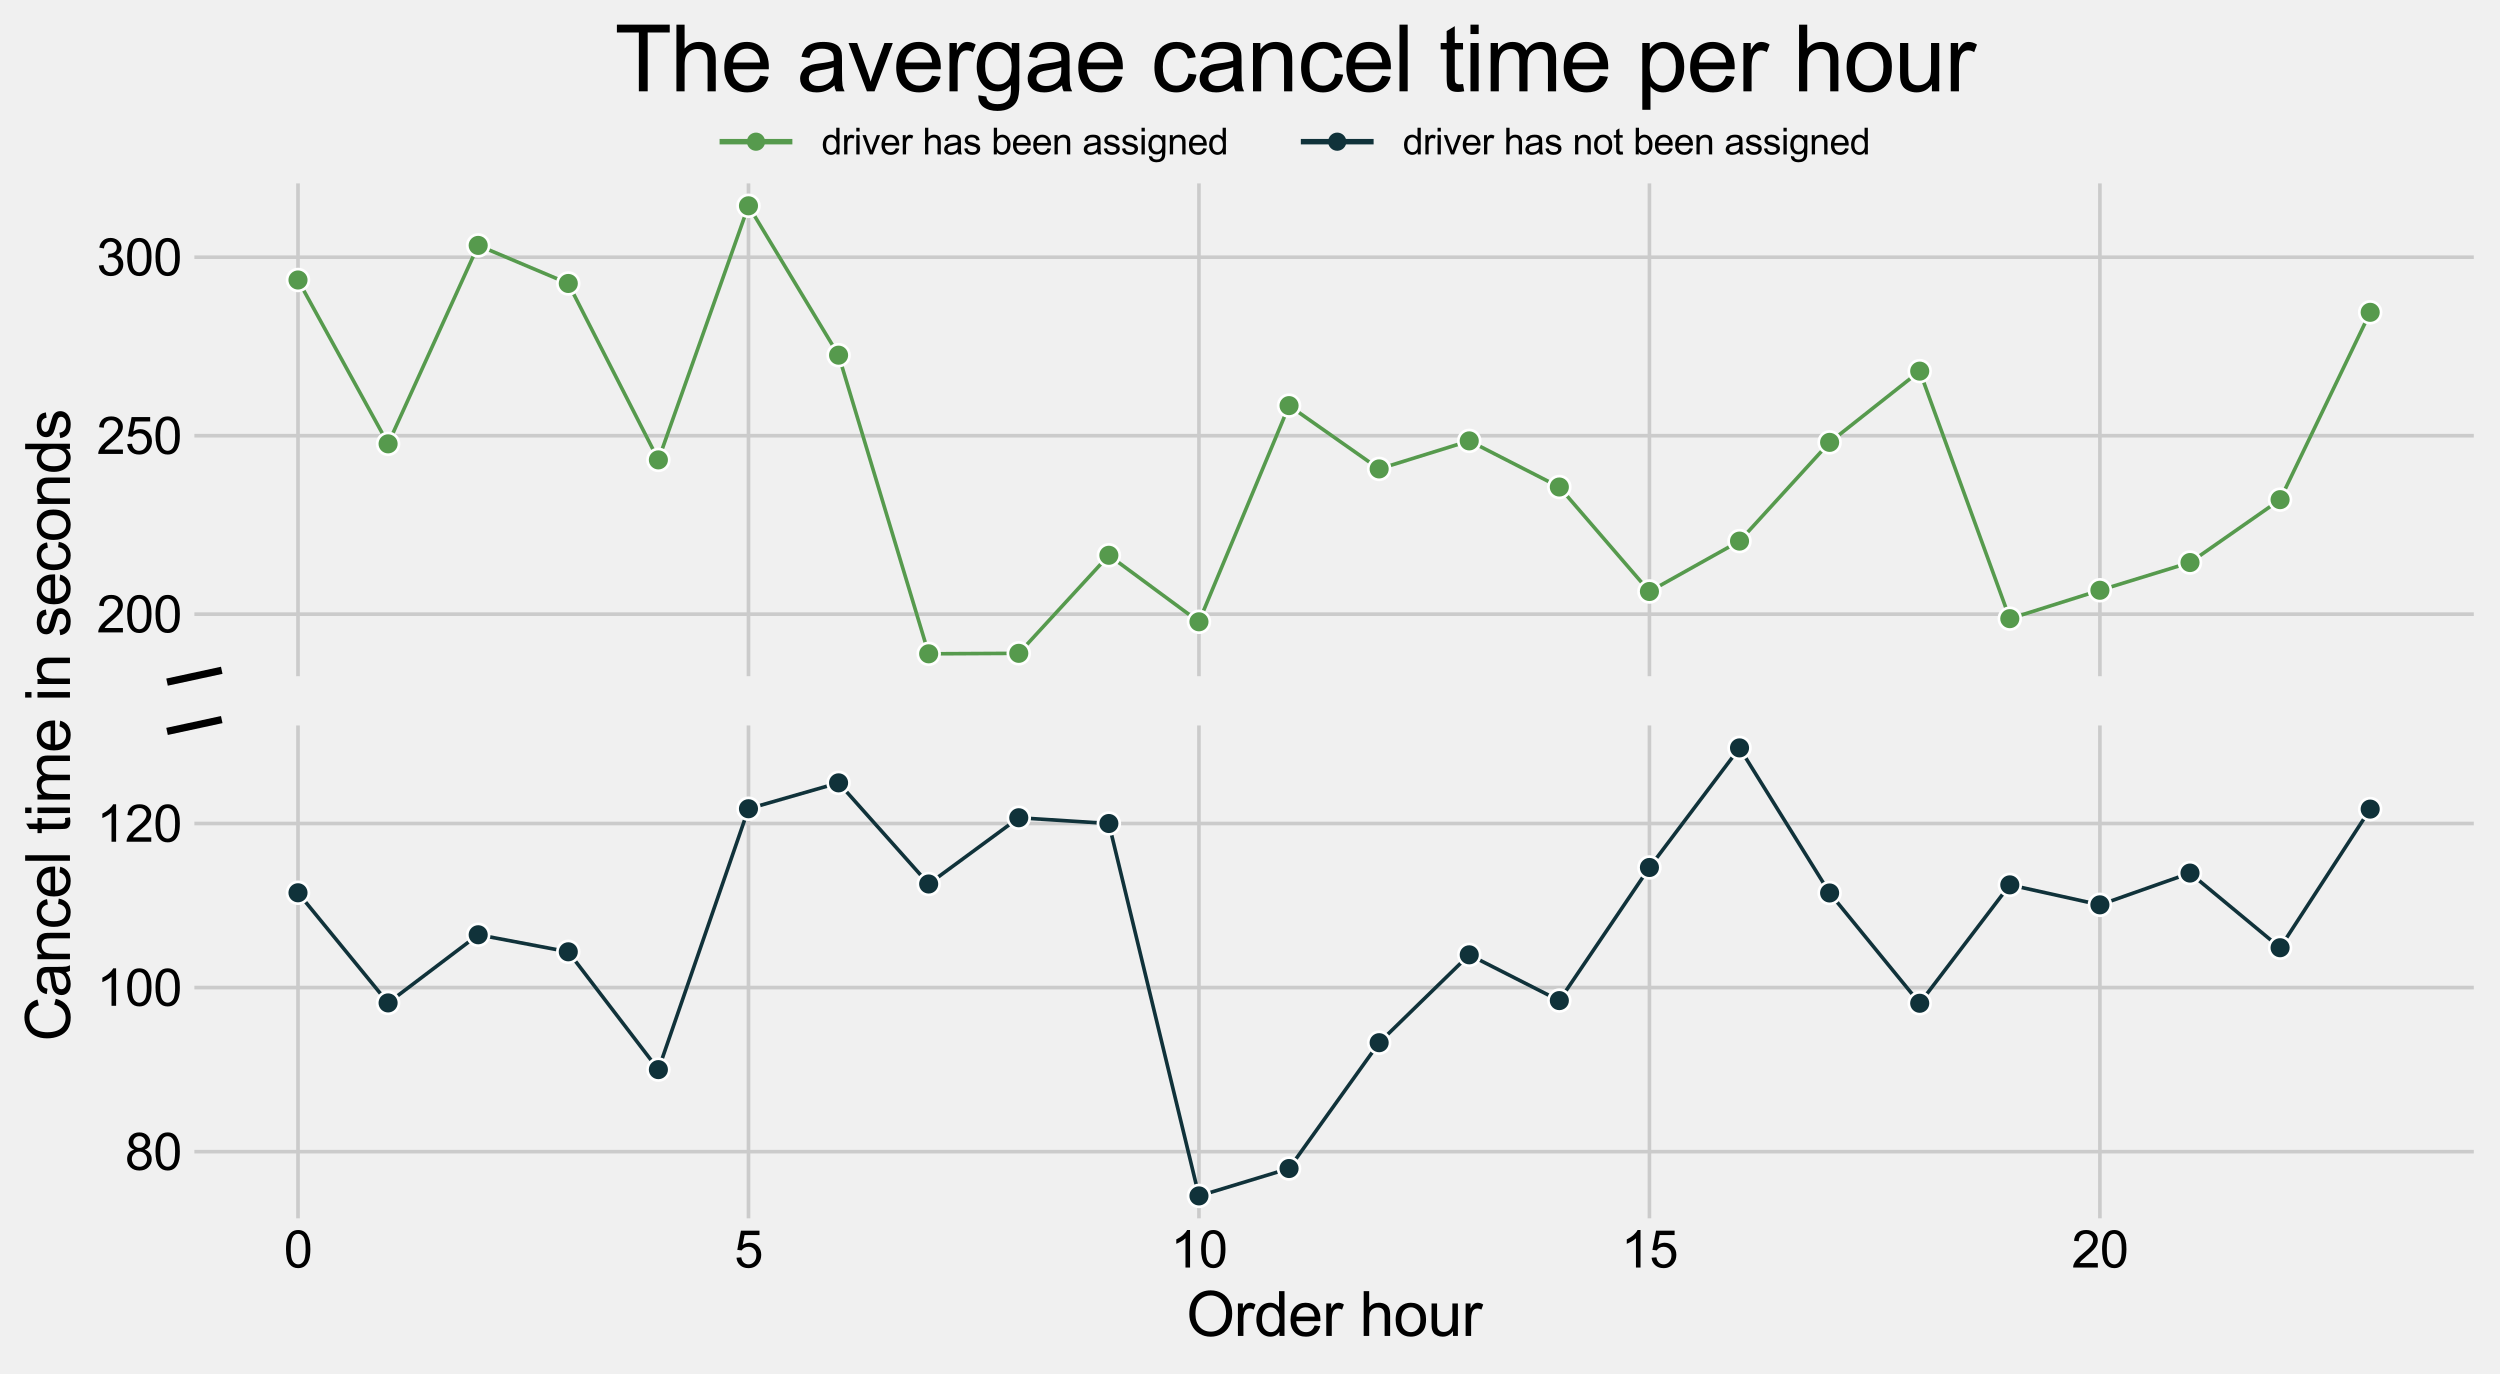 <?xml version="1.0" encoding="utf-8" standalone="no"?>
<!DOCTYPE svg PUBLIC "-//W3C//DTD SVG 1.1//EN"
  "http://www.w3.org/Graphics/SVG/1.1/DTD/svg11.dtd">
<svg xmlns:xlink="http://www.w3.org/1999/xlink" width="687.02pt" height="377.668pt" viewBox="0 0 687.02 377.668" xmlns="http://www.w3.org/2000/svg" version="1.1">
 <defs>
  <style type="text/css">*{stroke-linejoin: round; stroke-linecap: butt}</style>
 </defs>
 <g id="figure_1">
  <g id="patch_1">
   <path d="M 0 377.668 
L 687.02 377.668 
L 687.02 0 
L 0 0 
z
" style="fill: #f0f0f0"/>
  </g>
  <g id="axes_1">
   <g id="patch_2">
    <path d="M 53.42 185.829 
L 679.82 185.829 
L 679.82 50.4 
L 53.42 50.4 
z
" style="fill: #f0f0f0"/>
   </g>
   <g id="matplotlib.axis_1">
    <g id="xtick_1">
     <g id="line2d_1">
      <path d="M 81.893 185.829 
L 81.893 50.4 
" clip-path="url(#p84d3bd1c2f)" style="fill: none; stroke: #cbcbcb"/>
     </g>
     <g id="line2d_2"/>
    </g>
    <g id="xtick_2">
     <g id="line2d_3">
      <path d="M 205.687 185.829 
L 205.687 50.4 
" clip-path="url(#p84d3bd1c2f)" style="fill: none; stroke: #cbcbcb"/>
     </g>
     <g id="line2d_4"/>
    </g>
    <g id="xtick_3">
     <g id="line2d_5">
      <path d="M 329.482 185.829 
L 329.482 50.4 
" clip-path="url(#p84d3bd1c2f)" style="fill: none; stroke: #cbcbcb"/>
     </g>
     <g id="line2d_6"/>
    </g>
    <g id="xtick_4">
     <g id="line2d_7">
      <path d="M 453.276 185.829 
L 453.276 50.4 
" clip-path="url(#p84d3bd1c2f)" style="fill: none; stroke: #cbcbcb"/>
     </g>
     <g id="line2d_8"/>
    </g>
    <g id="xtick_5">
     <g id="line2d_9">
      <path d="M 577.071 185.829 
L 577.071 50.4 
" clip-path="url(#p84d3bd1c2f)" style="fill: none; stroke: #cbcbcb"/>
     </g>
     <g id="line2d_10"/>
    </g>
   </g>
   <g id="matplotlib.axis_2">
    <g id="ytick_1">
     <g id="line2d_11">
      <path d="M 53.42 168.775 
L 679.82 168.775 
" clip-path="url(#p84d3bd1c2f)" style="fill: none; stroke: #cbcbcb"/>
     </g>
     <g id="line2d_12"/>
     <g id="text_1">
      <!-- 200 -->
      <g transform="translate(26.564 173.786) scale(0.14 -0.14)">
       <defs>
        <path id="ArialMT-32" d="M 3222 541 
L 3222 0 
L 194 0 
Q 188 203 259 391 
Q 375 700 629 1000 
Q 884 1300 1366 1694 
Q 2113 2306 2375 2664 
Q 2638 3022 2638 3341 
Q 2638 3675 2398 3904 
Q 2159 4134 1775 4134 
Q 1369 4134 1125 3890 
Q 881 3647 878 3216 
L 300 3275 
Q 359 3922 746 4261 
Q 1134 4600 1788 4600 
Q 2447 4600 2831 4234 
Q 3216 3869 3216 3328 
Q 3216 3053 3103 2787 
Q 2991 2522 2730 2228 
Q 2469 1934 1863 1422 
Q 1356 997 1212 845 
Q 1069 694 975 541 
L 3222 541 
z
" transform="scale(0.016)"/>
        <path id="ArialMT-30" d="M 266 2259 
Q 266 3072 433 3567 
Q 600 4063 929 4331 
Q 1259 4600 1759 4600 
Q 2128 4600 2406 4451 
Q 2684 4303 2865 4023 
Q 3047 3744 3150 3342 
Q 3253 2941 3253 2259 
Q 3253 1453 3087 958 
Q 2922 463 2592 192 
Q 2263 -78 1759 -78 
Q 1097 -78 719 397 
Q 266 969 266 2259 
z
M 844 2259 
Q 844 1131 1108 757 
Q 1372 384 1759 384 
Q 2147 384 2411 759 
Q 2675 1134 2675 2259 
Q 2675 3391 2411 3762 
Q 2147 4134 1753 4134 
Q 1366 4134 1134 3806 
Q 844 3388 844 2259 
z
" transform="scale(0.016)"/>
       </defs>
       <use xlink:href="#ArialMT-32"/>
       <use xlink:href="#ArialMT-30" x="55.615"/>
       <use xlink:href="#ArialMT-30" x="111.23"/>
      </g>
     </g>
    </g>
    <g id="ytick_2">
     <g id="line2d_13">
      <path d="M 53.42 119.728 
L 679.82 119.728 
" clip-path="url(#p84d3bd1c2f)" style="fill: none; stroke: #cbcbcb"/>
     </g>
     <g id="line2d_14"/>
     <g id="text_2">
      <!-- 250 -->
      <g transform="translate(26.564 124.739) scale(0.14 -0.14)">
       <defs>
        <path id="ArialMT-35" d="M 266 1200 
L 856 1250 
Q 922 819 1161 601 
Q 1400 384 1738 384 
Q 2144 384 2425 690 
Q 2706 997 2706 1503 
Q 2706 1984 2436 2262 
Q 2166 2541 1728 2541 
Q 1456 2541 1237 2417 
Q 1019 2294 894 2097 
L 366 2166 
L 809 4519 
L 3088 4519 
L 3088 3981 
L 1259 3981 
L 1013 2750 
Q 1425 3038 1878 3038 
Q 2478 3038 2890 2622 
Q 3303 2206 3303 1553 
Q 3303 931 2941 478 
Q 2500 -78 1738 -78 
Q 1113 -78 717 272 
Q 322 622 266 1200 
z
" transform="scale(0.016)"/>
       </defs>
       <use xlink:href="#ArialMT-32"/>
       <use xlink:href="#ArialMT-35" x="55.615"/>
       <use xlink:href="#ArialMT-30" x="111.23"/>
      </g>
     </g>
    </g>
    <g id="ytick_3">
     <g id="line2d_15">
      <path d="M 53.42 70.681 
L 679.82 70.681 
" clip-path="url(#p84d3bd1c2f)" style="fill: none; stroke: #cbcbcb"/>
     </g>
     <g id="line2d_16"/>
     <g id="text_3">
      <!-- 300 -->
      <g transform="translate(26.564 75.692) scale(0.14 -0.14)">
       <defs>
        <path id="ArialMT-33" d="M 269 1209 
L 831 1284 
Q 928 806 1161 595 
Q 1394 384 1728 384 
Q 2125 384 2398 659 
Q 2672 934 2672 1341 
Q 2672 1728 2419 1979 
Q 2166 2231 1775 2231 
Q 1616 2231 1378 2169 
L 1441 2663 
Q 1497 2656 1531 2656 
Q 1891 2656 2178 2843 
Q 2466 3031 2466 3422 
Q 2466 3731 2256 3934 
Q 2047 4138 1716 4138 
Q 1388 4138 1169 3931 
Q 950 3725 888 3313 
L 325 3413 
Q 428 3978 793 4289 
Q 1159 4600 1703 4600 
Q 2078 4600 2393 4439 
Q 2709 4278 2876 4000 
Q 3044 3722 3044 3409 
Q 3044 3113 2884 2869 
Q 2725 2625 2413 2481 
Q 2819 2388 3044 2092 
Q 3269 1797 3269 1353 
Q 3269 753 2831 336 
Q 2394 -81 1725 -81 
Q 1122 -81 723 278 
Q 325 638 269 1209 
z
" transform="scale(0.016)"/>
       </defs>
       <use xlink:href="#ArialMT-33"/>
       <use xlink:href="#ArialMT-30" x="55.615"/>
       <use xlink:href="#ArialMT-30" x="111.23"/>
      </g>
     </g>
    </g>
   </g>
   <g id="PolyCollection_1"/>
   <g id="line2d_17">
    <path d="M 81.893 76.943 
L 106.652 121.969 
L 131.411 67.437 
L 156.169 77.901 
L 180.928 126.38 
L 205.687 56.556 
L 230.446 97.605 
L 255.205 179.673 
L 279.964 179.541 
L 304.723 152.596 
L 329.482 170.874 
L 354.241 111.466 
L 379 128.864 
L 403.758 121.159 
L 428.517 133.836 
L 453.276 162.547 
L 478.035 148.7 
L 502.794 121.567 
L 527.553 101.991 
L 552.312 170.01 
L 577.071 162.21 
L 601.83 154.59 
L 626.588 137.306 
L 651.347 85.829 
" clip-path="url(#p84d3bd1c2f)" style="fill: none; stroke: #569a4d"/>
    <defs>
     <path id="mdcfdf0711d" d="M 0 3 
C 0.796 3 1.559 2.684 2.121 2.121 
C 2.684 1.559 3 0.796 3 0 
C 3 -0.796 2.684 -1.559 2.121 -2.121 
C 1.559 -2.684 0.796 -3 0 -3 
C -0.796 -3 -1.559 -2.684 -2.121 -2.121 
C -2.684 -1.559 -3 -0.796 -3 0 
C -3 0.796 -2.684 1.559 -2.121 2.121 
C -1.559 2.684 -0.796 3 0 3 
z
" style="stroke: #ffffff; stroke-width: 0.75"/>
    </defs>
    <g clip-path="url(#p84d3bd1c2f)">
     <use xlink:href="#mdcfdf0711d" x="81.893" y="76.943" style="fill: #569a4d; stroke: #ffffff; stroke-width: 0.75"/>
     <use xlink:href="#mdcfdf0711d" x="106.652" y="121.969" style="fill: #569a4d; stroke: #ffffff; stroke-width: 0.75"/>
     <use xlink:href="#mdcfdf0711d" x="131.411" y="67.437" style="fill: #569a4d; stroke: #ffffff; stroke-width: 0.75"/>
     <use xlink:href="#mdcfdf0711d" x="156.169" y="77.901" style="fill: #569a4d; stroke: #ffffff; stroke-width: 0.75"/>
     <use xlink:href="#mdcfdf0711d" x="180.928" y="126.38" style="fill: #569a4d; stroke: #ffffff; stroke-width: 0.75"/>
     <use xlink:href="#mdcfdf0711d" x="205.687" y="56.556" style="fill: #569a4d; stroke: #ffffff; stroke-width: 0.75"/>
     <use xlink:href="#mdcfdf0711d" x="230.446" y="97.605" style="fill: #569a4d; stroke: #ffffff; stroke-width: 0.75"/>
     <use xlink:href="#mdcfdf0711d" x="255.205" y="179.673" style="fill: #569a4d; stroke: #ffffff; stroke-width: 0.75"/>
     <use xlink:href="#mdcfdf0711d" x="279.964" y="179.541" style="fill: #569a4d; stroke: #ffffff; stroke-width: 0.75"/>
     <use xlink:href="#mdcfdf0711d" x="304.723" y="152.596" style="fill: #569a4d; stroke: #ffffff; stroke-width: 0.75"/>
     <use xlink:href="#mdcfdf0711d" x="329.482" y="170.874" style="fill: #569a4d; stroke: #ffffff; stroke-width: 0.75"/>
     <use xlink:href="#mdcfdf0711d" x="354.241" y="111.466" style="fill: #569a4d; stroke: #ffffff; stroke-width: 0.75"/>
     <use xlink:href="#mdcfdf0711d" x="379" y="128.864" style="fill: #569a4d; stroke: #ffffff; stroke-width: 0.75"/>
     <use xlink:href="#mdcfdf0711d" x="403.758" y="121.159" style="fill: #569a4d; stroke: #ffffff; stroke-width: 0.75"/>
     <use xlink:href="#mdcfdf0711d" x="428.517" y="133.836" style="fill: #569a4d; stroke: #ffffff; stroke-width: 0.75"/>
     <use xlink:href="#mdcfdf0711d" x="453.276" y="162.547" style="fill: #569a4d; stroke: #ffffff; stroke-width: 0.75"/>
     <use xlink:href="#mdcfdf0711d" x="478.035" y="148.7" style="fill: #569a4d; stroke: #ffffff; stroke-width: 0.75"/>
     <use xlink:href="#mdcfdf0711d" x="502.794" y="121.567" style="fill: #569a4d; stroke: #ffffff; stroke-width: 0.75"/>
     <use xlink:href="#mdcfdf0711d" x="527.553" y="101.991" style="fill: #569a4d; stroke: #ffffff; stroke-width: 0.75"/>
     <use xlink:href="#mdcfdf0711d" x="552.312" y="170.01" style="fill: #569a4d; stroke: #ffffff; stroke-width: 0.75"/>
     <use xlink:href="#mdcfdf0711d" x="577.071" y="162.21" style="fill: #569a4d; stroke: #ffffff; stroke-width: 0.75"/>
     <use xlink:href="#mdcfdf0711d" x="601.83" y="154.59" style="fill: #569a4d; stroke: #ffffff; stroke-width: 0.75"/>
     <use xlink:href="#mdcfdf0711d" x="626.588" y="137.306" style="fill: #569a4d; stroke: #ffffff; stroke-width: 0.75"/>
     <use xlink:href="#mdcfdf0711d" x="651.347" y="85.829" style="fill: #569a4d; stroke: #ffffff; stroke-width: 0.75"/>
    </g>
   </g>
   <g id="line2d_18">
    <path d="M 45.903 187.454 
L 60.937 184.203 
" style="fill: none; stroke: #000000; stroke-width: 2"/>
   </g>
  </g>
  <g id="axes_2">
   <g id="patch_3">
    <path d="M 53.42 334.8 
L 679.82 334.8 
L 679.82 199.371 
L 53.42 199.371 
z
" style="fill: #f0f0f0"/>
   </g>
   <g id="matplotlib.axis_3">
    <g id="xtick_6">
     <g id="line2d_19">
      <path d="M 81.893 334.8 
L 81.893 199.371 
" clip-path="url(#p40b29f8373)" style="fill: none; stroke: #cbcbcb"/>
     </g>
     <g id="line2d_20"/>
     <g id="text_4">
      <!-- 0 -->
      <g transform="translate(78 348.321) scale(0.14 -0.14)">
       <use xlink:href="#ArialMT-30"/>
      </g>
     </g>
    </g>
    <g id="xtick_7">
     <g id="line2d_21">
      <path d="M 205.687 334.8 
L 205.687 199.371 
" clip-path="url(#p40b29f8373)" style="fill: none; stroke: #cbcbcb"/>
     </g>
     <g id="line2d_22"/>
     <g id="text_5">
      <!-- 5 -->
      <g transform="translate(201.795 348.321) scale(0.14 -0.14)">
       <use xlink:href="#ArialMT-35"/>
      </g>
     </g>
    </g>
    <g id="xtick_8">
     <g id="line2d_23">
      <path d="M 329.482 334.8 
L 329.482 199.371 
" clip-path="url(#p40b29f8373)" style="fill: none; stroke: #cbcbcb"/>
     </g>
     <g id="line2d_24"/>
     <g id="text_6">
      <!-- 10 -->
      <g transform="translate(321.696 348.321) scale(0.14 -0.14)">
       <defs>
        <path id="ArialMT-31" d="M 2384 0 
L 1822 0 
L 1822 3584 
Q 1619 3391 1289 3197 
Q 959 3003 697 2906 
L 697 3450 
Q 1169 3672 1522 3987 
Q 1875 4303 2022 4600 
L 2384 4600 
L 2384 0 
z
" transform="scale(0.016)"/>
       </defs>
       <use xlink:href="#ArialMT-31"/>
       <use xlink:href="#ArialMT-30" x="55.615"/>
      </g>
     </g>
    </g>
    <g id="xtick_9">
     <g id="line2d_25">
      <path d="M 453.276 334.8 
L 453.276 199.371 
" clip-path="url(#p40b29f8373)" style="fill: none; stroke: #cbcbcb"/>
     </g>
     <g id="line2d_26"/>
     <g id="text_7">
      <!-- 15 -->
      <g transform="translate(445.491 348.321) scale(0.14 -0.14)">
       <use xlink:href="#ArialMT-31"/>
       <use xlink:href="#ArialMT-35" x="55.615"/>
      </g>
     </g>
    </g>
    <g id="xtick_10">
     <g id="line2d_27">
      <path d="M 577.071 334.8 
L 577.071 199.371 
" clip-path="url(#p40b29f8373)" style="fill: none; stroke: #cbcbcb"/>
     </g>
     <g id="line2d_28"/>
     <g id="text_8">
      <!-- 20 -->
      <g transform="translate(569.285 348.321) scale(0.14 -0.14)">
       <use xlink:href="#ArialMT-32"/>
       <use xlink:href="#ArialMT-30" x="55.615"/>
      </g>
     </g>
    </g>
    <g id="text_9">
     <!-- Order hour -->
     <g transform="translate(326.006 367.129) scale(0.168 -0.168)">
      <defs>
       <path id="ArialMT-4f" d="M 309 2231 
Q 309 3372 921 4017 
Q 1534 4663 2503 4663 
Q 3138 4663 3647 4359 
Q 4156 4056 4423 3514 
Q 4691 2972 4691 2284 
Q 4691 1588 4409 1038 
Q 4128 488 3612 205 
Q 3097 -78 2500 -78 
Q 1853 -78 1343 234 
Q 834 547 571 1087 
Q 309 1628 309 2231 
z
M 934 2222 
Q 934 1394 1379 917 
Q 1825 441 2497 441 
Q 3181 441 3623 922 
Q 4066 1403 4066 2288 
Q 4066 2847 3877 3264 
Q 3688 3681 3323 3911 
Q 2959 4141 2506 4141 
Q 1863 4141 1398 3698 
Q 934 3256 934 2222 
z
" transform="scale(0.016)"/>
       <path id="ArialMT-72" d="M 416 0 
L 416 3319 
L 922 3319 
L 922 2816 
Q 1116 3169 1280 3281 
Q 1444 3394 1641 3394 
Q 1925 3394 2219 3213 
L 2025 2691 
Q 1819 2813 1613 2813 
Q 1428 2813 1281 2702 
Q 1134 2591 1072 2394 
Q 978 2094 978 1738 
L 978 0 
L 416 0 
z
" transform="scale(0.016)"/>
       <path id="ArialMT-64" d="M 2575 0 
L 2575 419 
Q 2259 -75 1647 -75 
Q 1250 -75 917 144 
Q 584 363 401 755 
Q 219 1147 219 1656 
Q 219 2153 384 2558 
Q 550 2963 881 3178 
Q 1213 3394 1622 3394 
Q 1922 3394 2156 3267 
Q 2391 3141 2538 2938 
L 2538 4581 
L 3097 4581 
L 3097 0 
L 2575 0 
z
M 797 1656 
Q 797 1019 1065 703 
Q 1334 388 1700 388 
Q 2069 388 2326 689 
Q 2584 991 2584 1609 
Q 2584 2291 2321 2609 
Q 2059 2928 1675 2928 
Q 1300 2928 1048 2622 
Q 797 2316 797 1656 
z
" transform="scale(0.016)"/>
       <path id="ArialMT-65" d="M 2694 1069 
L 3275 997 
Q 3138 488 2766 206 
Q 2394 -75 1816 -75 
Q 1088 -75 661 373 
Q 234 822 234 1631 
Q 234 2469 665 2931 
Q 1097 3394 1784 3394 
Q 2450 3394 2872 2941 
Q 3294 2488 3294 1666 
Q 3294 1616 3291 1516 
L 816 1516 
Q 847 969 1125 678 
Q 1403 388 1819 388 
Q 2128 388 2347 550 
Q 2566 713 2694 1069 
z
M 847 1978 
L 2700 1978 
Q 2663 2397 2488 2606 
Q 2219 2931 1791 2931 
Q 1403 2931 1139 2672 
Q 875 2413 847 1978 
z
" transform="scale(0.016)"/>
       <path id="ArialMT-20" transform="scale(0.016)"/>
       <path id="ArialMT-68" d="M 422 0 
L 422 4581 
L 984 4581 
L 984 2938 
Q 1378 3394 1978 3394 
Q 2347 3394 2619 3248 
Q 2891 3103 3008 2847 
Q 3125 2591 3125 2103 
L 3125 0 
L 2563 0 
L 2563 2103 
Q 2563 2525 2380 2717 
Q 2197 2909 1863 2909 
Q 1613 2909 1392 2779 
Q 1172 2650 1078 2428 
Q 984 2206 984 1816 
L 984 0 
L 422 0 
z
" transform="scale(0.016)"/>
       <path id="ArialMT-6f" d="M 213 1659 
Q 213 2581 725 3025 
Q 1153 3394 1769 3394 
Q 2453 3394 2887 2945 
Q 3322 2497 3322 1706 
Q 3322 1066 3130 698 
Q 2938 331 2570 128 
Q 2203 -75 1769 -75 
Q 1072 -75 642 372 
Q 213 819 213 1659 
z
M 791 1659 
Q 791 1022 1069 705 
Q 1347 388 1769 388 
Q 2188 388 2466 706 
Q 2744 1025 2744 1678 
Q 2744 2294 2464 2611 
Q 2184 2928 1769 2928 
Q 1347 2928 1069 2612 
Q 791 2297 791 1659 
z
" transform="scale(0.016)"/>
       <path id="ArialMT-75" d="M 2597 0 
L 2597 488 
Q 2209 -75 1544 -75 
Q 1250 -75 995 37 
Q 741 150 617 320 
Q 494 491 444 738 
Q 409 903 409 1263 
L 409 3319 
L 972 3319 
L 972 1478 
Q 972 1038 1006 884 
Q 1059 663 1231 536 
Q 1403 409 1656 409 
Q 1909 409 2131 539 
Q 2353 669 2445 892 
Q 2538 1116 2538 1541 
L 2538 3319 
L 3100 3319 
L 3100 0 
L 2597 0 
z
" transform="scale(0.016)"/>
      </defs>
      <use xlink:href="#ArialMT-4f"/>
      <use xlink:href="#ArialMT-72" x="77.783"/>
      <use xlink:href="#ArialMT-64" x="111.084"/>
      <use xlink:href="#ArialMT-65" x="166.699"/>
      <use xlink:href="#ArialMT-72" x="222.314"/>
      <use xlink:href="#ArialMT-20" x="255.615"/>
      <use xlink:href="#ArialMT-68" x="283.398"/>
      <use xlink:href="#ArialMT-6f" x="339.014"/>
      <use xlink:href="#ArialMT-75" x="394.629"/>
      <use xlink:href="#ArialMT-72" x="450.244"/>
     </g>
    </g>
   </g>
   <g id="matplotlib.axis_4">
    <g id="ytick_4">
     <g id="line2d_29">
      <path d="M 53.42 316.487 
L 679.82 316.487 
" clip-path="url(#p40b29f8373)" style="fill: none; stroke: #cbcbcb"/>
     </g>
     <g id="line2d_30"/>
     <g id="text_10">
      <!-- 80 -->
      <g transform="translate(34.349 321.498) scale(0.14 -0.14)">
       <defs>
        <path id="ArialMT-38" d="M 1131 2484 
Q 781 2613 612 2850 
Q 444 3088 444 3419 
Q 444 3919 803 4259 
Q 1163 4600 1759 4600 
Q 2359 4600 2725 4251 
Q 3091 3903 3091 3403 
Q 3091 3084 2923 2848 
Q 2756 2613 2416 2484 
Q 2838 2347 3058 2040 
Q 3278 1734 3278 1309 
Q 3278 722 2862 322 
Q 2447 -78 1769 -78 
Q 1091 -78 675 323 
Q 259 725 259 1325 
Q 259 1772 486 2073 
Q 713 2375 1131 2484 
z
M 1019 3438 
Q 1019 3113 1228 2906 
Q 1438 2700 1772 2700 
Q 2097 2700 2305 2904 
Q 2513 3109 2513 3406 
Q 2513 3716 2298 3927 
Q 2084 4138 1766 4138 
Q 1444 4138 1231 3931 
Q 1019 3725 1019 3438 
z
M 838 1322 
Q 838 1081 952 856 
Q 1066 631 1291 507 
Q 1516 384 1775 384 
Q 2178 384 2440 643 
Q 2703 903 2703 1303 
Q 2703 1709 2433 1975 
Q 2163 2241 1756 2241 
Q 1359 2241 1098 1978 
Q 838 1716 838 1322 
z
" transform="scale(0.016)"/>
       </defs>
       <use xlink:href="#ArialMT-38"/>
       <use xlink:href="#ArialMT-30" x="55.615"/>
      </g>
     </g>
    </g>
    <g id="ytick_5">
     <g id="line2d_31">
      <path d="M 53.42 271.397 
L 679.82 271.397 
" clip-path="url(#p40b29f8373)" style="fill: none; stroke: #cbcbcb"/>
     </g>
     <g id="line2d_32"/>
     <g id="text_11">
      <!-- 100 -->
      <g transform="translate(26.564 276.408) scale(0.14 -0.14)">
       <use xlink:href="#ArialMT-31"/>
       <use xlink:href="#ArialMT-30" x="55.615"/>
       <use xlink:href="#ArialMT-30" x="111.23"/>
      </g>
     </g>
    </g>
    <g id="ytick_6">
     <g id="line2d_33">
      <path d="M 53.42 226.307 
L 679.82 226.307 
" clip-path="url(#p40b29f8373)" style="fill: none; stroke: #cbcbcb"/>
     </g>
     <g id="line2d_34"/>
     <g id="text_12">
      <!-- 120 -->
      <g transform="translate(26.564 231.317) scale(0.14 -0.14)">
       <use xlink:href="#ArialMT-31"/>
       <use xlink:href="#ArialMT-32" x="55.615"/>
       <use xlink:href="#ArialMT-30" x="111.23"/>
      </g>
     </g>
    </g>
    <g id="text_13">
     <!-- Cancel time in seconds -->
     <g transform="translate(19.225 286.209) rotate(-90) scale(0.168 -0.168)">
      <defs>
       <path id="ArialMT-43" d="M 3763 1606 
L 4369 1453 
Q 4178 706 3683 314 
Q 3188 -78 2472 -78 
Q 1731 -78 1267 223 
Q 803 525 561 1097 
Q 319 1669 319 2325 
Q 319 3041 592 3573 
Q 866 4106 1370 4382 
Q 1875 4659 2481 4659 
Q 3169 4659 3637 4309 
Q 4106 3959 4291 3325 
L 3694 3184 
Q 3534 3684 3231 3912 
Q 2928 4141 2469 4141 
Q 1941 4141 1586 3887 
Q 1231 3634 1087 3207 
Q 944 2781 944 2328 
Q 944 1744 1114 1308 
Q 1284 872 1643 656 
Q 2003 441 2422 441 
Q 2931 441 3284 734 
Q 3638 1028 3763 1606 
z
" transform="scale(0.016)"/>
       <path id="ArialMT-61" d="M 2588 409 
Q 2275 144 1986 34 
Q 1697 -75 1366 -75 
Q 819 -75 525 192 
Q 231 459 231 875 
Q 231 1119 342 1320 
Q 453 1522 633 1644 
Q 813 1766 1038 1828 
Q 1203 1872 1538 1913 
Q 2219 1994 2541 2106 
Q 2544 2222 2544 2253 
Q 2544 2597 2384 2738 
Q 2169 2928 1744 2928 
Q 1347 2928 1158 2789 
Q 969 2650 878 2297 
L 328 2372 
Q 403 2725 575 2942 
Q 747 3159 1072 3276 
Q 1397 3394 1825 3394 
Q 2250 3394 2515 3294 
Q 2781 3194 2906 3042 
Q 3031 2891 3081 2659 
Q 3109 2516 3109 2141 
L 3109 1391 
Q 3109 606 3145 398 
Q 3181 191 3288 0 
L 2700 0 
Q 2613 175 2588 409 
z
M 2541 1666 
Q 2234 1541 1622 1453 
Q 1275 1403 1131 1340 
Q 988 1278 909 1158 
Q 831 1038 831 891 
Q 831 666 1001 516 
Q 1172 366 1500 366 
Q 1825 366 2078 508 
Q 2331 650 2450 897 
Q 2541 1088 2541 1459 
L 2541 1666 
z
" transform="scale(0.016)"/>
       <path id="ArialMT-6e" d="M 422 0 
L 422 3319 
L 928 3319 
L 928 2847 
Q 1294 3394 1984 3394 
Q 2284 3394 2536 3286 
Q 2788 3178 2913 3003 
Q 3038 2828 3088 2588 
Q 3119 2431 3119 2041 
L 3119 0 
L 2556 0 
L 2556 2019 
Q 2556 2363 2490 2533 
Q 2425 2703 2258 2804 
Q 2091 2906 1866 2906 
Q 1506 2906 1245 2678 
Q 984 2450 984 1813 
L 984 0 
L 422 0 
z
" transform="scale(0.016)"/>
       <path id="ArialMT-63" d="M 2588 1216 
L 3141 1144 
Q 3050 572 2676 248 
Q 2303 -75 1759 -75 
Q 1078 -75 664 370 
Q 250 816 250 1647 
Q 250 2184 428 2587 
Q 606 2991 970 3192 
Q 1334 3394 1763 3394 
Q 2303 3394 2647 3120 
Q 2991 2847 3088 2344 
L 2541 2259 
Q 2463 2594 2264 2762 
Q 2066 2931 1784 2931 
Q 1359 2931 1093 2626 
Q 828 2322 828 1663 
Q 828 994 1084 691 
Q 1341 388 1753 388 
Q 2084 388 2306 591 
Q 2528 794 2588 1216 
z
" transform="scale(0.016)"/>
       <path id="ArialMT-6c" d="M 409 0 
L 409 4581 
L 972 4581 
L 972 0 
L 409 0 
z
" transform="scale(0.016)"/>
       <path id="ArialMT-74" d="M 1650 503 
L 1731 6 
Q 1494 -44 1306 -44 
Q 1000 -44 831 53 
Q 663 150 594 308 
Q 525 466 525 972 
L 525 2881 
L 113 2881 
L 113 3319 
L 525 3319 
L 525 4141 
L 1084 4478 
L 1084 3319 
L 1650 3319 
L 1650 2881 
L 1084 2881 
L 1084 941 
Q 1084 700 1114 631 
Q 1144 563 1211 522 
Q 1278 481 1403 481 
Q 1497 481 1650 503 
z
" transform="scale(0.016)"/>
       <path id="ArialMT-69" d="M 425 3934 
L 425 4581 
L 988 4581 
L 988 3934 
L 425 3934 
z
M 425 0 
L 425 3319 
L 988 3319 
L 988 0 
L 425 0 
z
" transform="scale(0.016)"/>
       <path id="ArialMT-6d" d="M 422 0 
L 422 3319 
L 925 3319 
L 925 2853 
Q 1081 3097 1340 3245 
Q 1600 3394 1931 3394 
Q 2300 3394 2536 3241 
Q 2772 3088 2869 2813 
Q 3263 3394 3894 3394 
Q 4388 3394 4653 3120 
Q 4919 2847 4919 2278 
L 4919 0 
L 4359 0 
L 4359 2091 
Q 4359 2428 4304 2576 
Q 4250 2725 4106 2815 
Q 3963 2906 3769 2906 
Q 3419 2906 3187 2673 
Q 2956 2441 2956 1928 
L 2956 0 
L 2394 0 
L 2394 2156 
Q 2394 2531 2256 2718 
Q 2119 2906 1806 2906 
Q 1569 2906 1367 2781 
Q 1166 2656 1075 2415 
Q 984 2175 984 1722 
L 984 0 
L 422 0 
z
" transform="scale(0.016)"/>
       <path id="ArialMT-73" d="M 197 991 
L 753 1078 
Q 800 744 1014 566 
Q 1228 388 1613 388 
Q 2000 388 2187 545 
Q 2375 703 2375 916 
Q 2375 1106 2209 1216 
Q 2094 1291 1634 1406 
Q 1016 1563 777 1677 
Q 538 1791 414 1992 
Q 291 2194 291 2438 
Q 291 2659 392 2848 
Q 494 3038 669 3163 
Q 800 3259 1026 3326 
Q 1253 3394 1513 3394 
Q 1903 3394 2198 3281 
Q 2494 3169 2634 2976 
Q 2775 2784 2828 2463 
L 2278 2388 
Q 2241 2644 2061 2787 
Q 1881 2931 1553 2931 
Q 1166 2931 1000 2803 
Q 834 2675 834 2503 
Q 834 2394 903 2306 
Q 972 2216 1119 2156 
Q 1203 2125 1616 2013 
Q 2213 1853 2448 1751 
Q 2684 1650 2818 1456 
Q 2953 1263 2953 975 
Q 2953 694 2789 445 
Q 2625 197 2315 61 
Q 2006 -75 1616 -75 
Q 969 -75 630 194 
Q 291 463 197 991 
z
" transform="scale(0.016)"/>
      </defs>
      <use xlink:href="#ArialMT-43"/>
      <use xlink:href="#ArialMT-61" x="72.217"/>
      <use xlink:href="#ArialMT-6e" x="127.832"/>
      <use xlink:href="#ArialMT-63" x="183.447"/>
      <use xlink:href="#ArialMT-65" x="233.447"/>
      <use xlink:href="#ArialMT-6c" x="289.062"/>
      <use xlink:href="#ArialMT-20" x="311.279"/>
      <use xlink:href="#ArialMT-74" x="339.062"/>
      <use xlink:href="#ArialMT-69" x="366.846"/>
      <use xlink:href="#ArialMT-6d" x="389.062"/>
      <use xlink:href="#ArialMT-65" x="472.363"/>
      <use xlink:href="#ArialMT-20" x="527.979"/>
      <use xlink:href="#ArialMT-69" x="555.762"/>
      <use xlink:href="#ArialMT-6e" x="577.979"/>
      <use xlink:href="#ArialMT-20" x="633.594"/>
      <use xlink:href="#ArialMT-73" x="661.377"/>
      <use xlink:href="#ArialMT-65" x="711.377"/>
      <use xlink:href="#ArialMT-63" x="766.992"/>
      <use xlink:href="#ArialMT-6f" x="816.992"/>
      <use xlink:href="#ArialMT-6e" x="872.607"/>
      <use xlink:href="#ArialMT-64" x="928.223"/>
      <use xlink:href="#ArialMT-73" x="983.838"/>
     </g>
    </g>
   </g>
   <g id="PolyCollection_2"/>
   <g id="line2d_35">
    <path d="M 81.893 245.341 
L 106.652 275.608 
L 131.411 256.881 
L 156.169 261.564 
L 180.928 293.942 
L 205.687 222.249 
L 230.446 215.135 
L 255.205 242.927 
L 279.964 224.724 
L 304.723 226.307 
L 329.482 328.644 
L 354.241 321.119 
L 379 286.541 
L 403.758 262.394 
L 428.517 274.97 
L 453.276 238.392 
L 478.035 205.527 
L 502.794 245.396 
L 527.553 275.706 
L 552.312 243.166 
L 577.071 248.656 
L 601.83 239.924 
L 626.588 260.443 
L 651.347 222.346 
" clip-path="url(#p40b29f8373)" style="fill: none; stroke: #10323a"/>
    <defs>
     <path id="mf0cea18e5a" d="M 0 3 
C 0.796 3 1.559 2.684 2.121 2.121 
C 2.684 1.559 3 0.796 3 0 
C 3 -0.796 2.684 -1.559 2.121 -2.121 
C 1.559 -2.684 0.796 -3 0 -3 
C -0.796 -3 -1.559 -2.684 -2.121 -2.121 
C -2.684 -1.559 -3 -0.796 -3 0 
C -3 0.796 -2.684 1.559 -2.121 2.121 
C -1.559 2.684 -0.796 3 0 3 
z
" style="stroke: #ffffff; stroke-width: 0.75"/>
    </defs>
    <g clip-path="url(#p40b29f8373)">
     <use xlink:href="#mf0cea18e5a" x="81.893" y="245.341" style="fill: #10323a; stroke: #ffffff; stroke-width: 0.75"/>
     <use xlink:href="#mf0cea18e5a" x="106.652" y="275.608" style="fill: #10323a; stroke: #ffffff; stroke-width: 0.75"/>
     <use xlink:href="#mf0cea18e5a" x="131.411" y="256.881" style="fill: #10323a; stroke: #ffffff; stroke-width: 0.75"/>
     <use xlink:href="#mf0cea18e5a" x="156.169" y="261.564" style="fill: #10323a; stroke: #ffffff; stroke-width: 0.75"/>
     <use xlink:href="#mf0cea18e5a" x="180.928" y="293.942" style="fill: #10323a; stroke: #ffffff; stroke-width: 0.75"/>
     <use xlink:href="#mf0cea18e5a" x="205.687" y="222.249" style="fill: #10323a; stroke: #ffffff; stroke-width: 0.75"/>
     <use xlink:href="#mf0cea18e5a" x="230.446" y="215.135" style="fill: #10323a; stroke: #ffffff; stroke-width: 0.75"/>
     <use xlink:href="#mf0cea18e5a" x="255.205" y="242.927" style="fill: #10323a; stroke: #ffffff; stroke-width: 0.75"/>
     <use xlink:href="#mf0cea18e5a" x="279.964" y="224.724" style="fill: #10323a; stroke: #ffffff; stroke-width: 0.75"/>
     <use xlink:href="#mf0cea18e5a" x="304.723" y="226.307" style="fill: #10323a; stroke: #ffffff; stroke-width: 0.75"/>
     <use xlink:href="#mf0cea18e5a" x="329.482" y="328.644" style="fill: #10323a; stroke: #ffffff; stroke-width: 0.75"/>
     <use xlink:href="#mf0cea18e5a" x="354.241" y="321.119" style="fill: #10323a; stroke: #ffffff; stroke-width: 0.75"/>
     <use xlink:href="#mf0cea18e5a" x="379" y="286.541" style="fill: #10323a; stroke: #ffffff; stroke-width: 0.75"/>
     <use xlink:href="#mf0cea18e5a" x="403.758" y="262.394" style="fill: #10323a; stroke: #ffffff; stroke-width: 0.75"/>
     <use xlink:href="#mf0cea18e5a" x="428.517" y="274.97" style="fill: #10323a; stroke: #ffffff; stroke-width: 0.75"/>
     <use xlink:href="#mf0cea18e5a" x="453.276" y="238.392" style="fill: #10323a; stroke: #ffffff; stroke-width: 0.75"/>
     <use xlink:href="#mf0cea18e5a" x="478.035" y="205.527" style="fill: #10323a; stroke: #ffffff; stroke-width: 0.75"/>
     <use xlink:href="#mf0cea18e5a" x="502.794" y="245.396" style="fill: #10323a; stroke: #ffffff; stroke-width: 0.75"/>
     <use xlink:href="#mf0cea18e5a" x="527.553" y="275.706" style="fill: #10323a; stroke: #ffffff; stroke-width: 0.75"/>
     <use xlink:href="#mf0cea18e5a" x="552.312" y="243.166" style="fill: #10323a; stroke: #ffffff; stroke-width: 0.75"/>
     <use xlink:href="#mf0cea18e5a" x="577.071" y="248.656" style="fill: #10323a; stroke: #ffffff; stroke-width: 0.75"/>
     <use xlink:href="#mf0cea18e5a" x="601.83" y="239.924" style="fill: #10323a; stroke: #ffffff; stroke-width: 0.75"/>
     <use xlink:href="#mf0cea18e5a" x="626.588" y="260.443" style="fill: #10323a; stroke: #ffffff; stroke-width: 0.75"/>
     <use xlink:href="#mf0cea18e5a" x="651.347" y="222.346" style="fill: #10323a; stroke: #ffffff; stroke-width: 0.75"/>
    </g>
   </g>
   <g id="line2d_36">
    <path d="M 45.903 200.997 
L 60.937 197.746 
" style="fill: none; stroke: #000000; stroke-width: 2"/>
   </g>
   <g id="legend_1">
    <g id="line2d_37">
     <path d="M 197.751 38.938 
L 207.751 38.938 
L 217.751 38.938 
" style="fill: none; stroke: #569a4d; stroke-width: 1.5"/>
     <defs>
      <path id="m7b0c5cef69" d="M 0 2 
C 0.53 2 1.039 1.789 1.414 1.414 
C 1.789 1.039 2 0.53 2 0 
C 2 -0.53 1.789 -1.039 1.414 -1.414 
C 1.039 -1.789 0.53 -2 0 -2 
C -0.53 -2 -1.039 -1.789 -1.414 -1.414 
C -1.789 -1.039 -2 -0.53 -2 0 
C -2 0.53 -1.789 1.039 -1.414 1.414 
C -1.039 1.789 -0.53 2 0 2 
z
" style="stroke: #569a4d"/>
     </defs>
     <g>
      <use xlink:href="#m7b0c5cef69" x="207.751" y="38.938" style="fill: #569a4d; stroke: #569a4d"/>
     </g>
    </g>
    <g id="text_14">
     <!-- driver has been assigned -->
     <g transform="translate(225.751 42.438) scale(0.1 -0.1)">
      <defs>
       <path id="ArialMT-76" d="M 1344 0 
L 81 3319 
L 675 3319 
L 1388 1331 
Q 1503 1009 1600 663 
Q 1675 925 1809 1294 
L 2547 3319 
L 3125 3319 
L 1869 0 
L 1344 0 
z
" transform="scale(0.016)"/>
       <path id="ArialMT-62" d="M 941 0 
L 419 0 
L 419 4581 
L 981 4581 
L 981 2947 
Q 1338 3394 1891 3394 
Q 2197 3394 2470 3270 
Q 2744 3147 2920 2923 
Q 3097 2700 3197 2384 
Q 3297 2069 3297 1709 
Q 3297 856 2875 390 
Q 2453 -75 1863 -75 
Q 1275 -75 941 416 
L 941 0 
z
M 934 1684 
Q 934 1088 1097 822 
Q 1363 388 1816 388 
Q 2184 388 2453 708 
Q 2722 1028 2722 1663 
Q 2722 2313 2464 2622 
Q 2206 2931 1841 2931 
Q 1472 2931 1203 2611 
Q 934 2291 934 1684 
z
" transform="scale(0.016)"/>
       <path id="ArialMT-67" d="M 319 -275 
L 866 -356 
Q 900 -609 1056 -725 
Q 1266 -881 1628 -881 
Q 2019 -881 2231 -725 
Q 2444 -569 2519 -288 
Q 2563 -116 2559 434 
Q 2191 0 1641 0 
Q 956 0 581 494 
Q 206 988 206 1678 
Q 206 2153 378 2554 
Q 550 2956 876 3175 
Q 1203 3394 1644 3394 
Q 2231 3394 2613 2919 
L 2613 3319 
L 3131 3319 
L 3131 450 
Q 3131 -325 2973 -648 
Q 2816 -972 2473 -1159 
Q 2131 -1347 1631 -1347 
Q 1038 -1347 672 -1080 
Q 306 -813 319 -275 
z
M 784 1719 
Q 784 1066 1043 766 
Q 1303 466 1694 466 
Q 2081 466 2343 764 
Q 2606 1063 2606 1700 
Q 2606 2309 2336 2618 
Q 2066 2928 1684 2928 
Q 1309 2928 1046 2623 
Q 784 2319 784 1719 
z
" transform="scale(0.016)"/>
      </defs>
      <use xlink:href="#ArialMT-64"/>
      <use xlink:href="#ArialMT-72" x="55.615"/>
      <use xlink:href="#ArialMT-69" x="88.916"/>
      <use xlink:href="#ArialMT-76" x="111.133"/>
      <use xlink:href="#ArialMT-65" x="161.133"/>
      <use xlink:href="#ArialMT-72" x="216.748"/>
      <use xlink:href="#ArialMT-20" x="250.049"/>
      <use xlink:href="#ArialMT-68" x="277.832"/>
      <use xlink:href="#ArialMT-61" x="333.447"/>
      <use xlink:href="#ArialMT-73" x="389.062"/>
      <use xlink:href="#ArialMT-20" x="439.062"/>
      <use xlink:href="#ArialMT-62" x="466.846"/>
      <use xlink:href="#ArialMT-65" x="522.461"/>
      <use xlink:href="#ArialMT-65" x="578.076"/>
      <use xlink:href="#ArialMT-6e" x="633.691"/>
      <use xlink:href="#ArialMT-20" x="689.307"/>
      <use xlink:href="#ArialMT-61" x="717.09"/>
      <use xlink:href="#ArialMT-73" x="772.705"/>
      <use xlink:href="#ArialMT-73" x="822.705"/>
      <use xlink:href="#ArialMT-69" x="872.705"/>
      <use xlink:href="#ArialMT-67" x="894.922"/>
      <use xlink:href="#ArialMT-6e" x="950.537"/>
      <use xlink:href="#ArialMT-65" x="1006.152"/>
      <use xlink:href="#ArialMT-64" x="1061.768"/>
     </g>
    </g>
    <g id="line2d_38">
     <path d="M 357.481 38.938 
L 367.481 38.938 
L 377.481 38.938 
" style="fill: none; stroke: #10323a; stroke-width: 1.5"/>
     <defs>
      <path id="mbf9b854ddf" d="M 0 2 
C 0.53 2 1.039 1.789 1.414 1.414 
C 1.789 1.039 2 0.53 2 0 
C 2 -0.53 1.789 -1.039 1.414 -1.414 
C 1.039 -1.789 0.53 -2 0 -2 
C -0.53 -2 -1.039 -1.789 -1.414 -1.414 
C -1.789 -1.039 -2 -0.53 -2 0 
C -2 0.53 -1.789 1.039 -1.414 1.414 
C -1.039 1.789 -0.53 2 0 2 
z
" style="stroke: #10323a"/>
     </defs>
     <g>
      <use xlink:href="#mbf9b854ddf" x="367.481" y="38.938" style="fill: #10323a; stroke: #10323a"/>
     </g>
    </g>
    <g id="text_15">
     <!-- driver has not been assigned -->
     <g transform="translate(385.481 42.438) scale(0.1 -0.1)">
      <use xlink:href="#ArialMT-64"/>
      <use xlink:href="#ArialMT-72" x="55.615"/>
      <use xlink:href="#ArialMT-69" x="88.916"/>
      <use xlink:href="#ArialMT-76" x="111.133"/>
      <use xlink:href="#ArialMT-65" x="161.133"/>
      <use xlink:href="#ArialMT-72" x="216.748"/>
      <use xlink:href="#ArialMT-20" x="250.049"/>
      <use xlink:href="#ArialMT-68" x="277.832"/>
      <use xlink:href="#ArialMT-61" x="333.447"/>
      <use xlink:href="#ArialMT-73" x="389.062"/>
      <use xlink:href="#ArialMT-20" x="439.062"/>
      <use xlink:href="#ArialMT-6e" x="466.846"/>
      <use xlink:href="#ArialMT-6f" x="522.461"/>
      <use xlink:href="#ArialMT-74" x="578.076"/>
      <use xlink:href="#ArialMT-20" x="605.859"/>
      <use xlink:href="#ArialMT-62" x="633.643"/>
      <use xlink:href="#ArialMT-65" x="689.258"/>
      <use xlink:href="#ArialMT-65" x="744.873"/>
      <use xlink:href="#ArialMT-6e" x="800.488"/>
      <use xlink:href="#ArialMT-20" x="856.104"/>
      <use xlink:href="#ArialMT-61" x="883.887"/>
      <use xlink:href="#ArialMT-73" x="939.502"/>
      <use xlink:href="#ArialMT-73" x="989.502"/>
      <use xlink:href="#ArialMT-69" x="1039.502"/>
      <use xlink:href="#ArialMT-67" x="1061.719"/>
      <use xlink:href="#ArialMT-6e" x="1117.334"/>
      <use xlink:href="#ArialMT-65" x="1172.949"/>
      <use xlink:href="#ArialMT-64" x="1228.564"/>
     </g>
    </g>
   </g>
  </g>
  <g id="text_16">
   <!-- The avergae cancel time per hour -->
   <g transform="translate(168.927 25.095) scale(0.25 -0.25)">
    <defs>
     <path id="ArialMT-54" d="M 1659 0 
L 1659 4041 
L 150 4041 
L 150 4581 
L 3781 4581 
L 3781 4041 
L 2266 4041 
L 2266 0 
L 1659 0 
z
" transform="scale(0.016)"/>
     <path id="ArialMT-70" d="M 422 -1272 
L 422 3319 
L 934 3319 
L 934 2888 
Q 1116 3141 1344 3267 
Q 1572 3394 1897 3394 
Q 2322 3394 2647 3175 
Q 2972 2956 3137 2557 
Q 3303 2159 3303 1684 
Q 3303 1175 3120 767 
Q 2938 359 2589 142 
Q 2241 -75 1856 -75 
Q 1575 -75 1351 44 
Q 1128 163 984 344 
L 984 -1272 
L 422 -1272 
z
M 931 1641 
Q 931 1000 1190 694 
Q 1450 388 1819 388 
Q 2194 388 2461 705 
Q 2728 1022 2728 1688 
Q 2728 2322 2467 2637 
Q 2206 2953 1844 2953 
Q 1484 2953 1207 2617 
Q 931 2281 931 1641 
z
" transform="scale(0.016)"/>
    </defs>
    <use xlink:href="#ArialMT-54"/>
    <use xlink:href="#ArialMT-68" x="61.084"/>
    <use xlink:href="#ArialMT-65" x="116.699"/>
    <use xlink:href="#ArialMT-20" x="172.314"/>
    <use xlink:href="#ArialMT-61" x="200.098"/>
    <use xlink:href="#ArialMT-76" x="255.713"/>
    <use xlink:href="#ArialMT-65" x="305.713"/>
    <use xlink:href="#ArialMT-72" x="361.328"/>
    <use xlink:href="#ArialMT-67" x="394.629"/>
    <use xlink:href="#ArialMT-61" x="450.244"/>
    <use xlink:href="#ArialMT-65" x="505.859"/>
    <use xlink:href="#ArialMT-20" x="561.475"/>
    <use xlink:href="#ArialMT-63" x="589.258"/>
    <use xlink:href="#ArialMT-61" x="639.258"/>
    <use xlink:href="#ArialMT-6e" x="694.873"/>
    <use xlink:href="#ArialMT-63" x="750.488"/>
    <use xlink:href="#ArialMT-65" x="800.488"/>
    <use xlink:href="#ArialMT-6c" x="856.104"/>
    <use xlink:href="#ArialMT-20" x="878.32"/>
    <use xlink:href="#ArialMT-74" x="906.104"/>
    <use xlink:href="#ArialMT-69" x="933.887"/>
    <use xlink:href="#ArialMT-6d" x="956.104"/>
    <use xlink:href="#ArialMT-65" x="1039.404"/>
    <use xlink:href="#ArialMT-20" x="1095.02"/>
    <use xlink:href="#ArialMT-70" x="1122.803"/>
    <use xlink:href="#ArialMT-65" x="1178.418"/>
    <use xlink:href="#ArialMT-72" x="1234.033"/>
    <use xlink:href="#ArialMT-20" x="1267.334"/>
    <use xlink:href="#ArialMT-68" x="1295.117"/>
    <use xlink:href="#ArialMT-6f" x="1350.732"/>
    <use xlink:href="#ArialMT-75" x="1406.348"/>
    <use xlink:href="#ArialMT-72" x="1461.963"/>
   </g>
  </g>
 </g>
 <defs>
  <clipPath id="p84d3bd1c2f">
   <rect x="53.42" y="50.4" width="626.4" height="135.429"/>
  </clipPath>
  <clipPath id="p40b29f8373">
   <rect x="53.42" y="199.371" width="626.4" height="135.429"/>
  </clipPath>
 </defs>
</svg>
